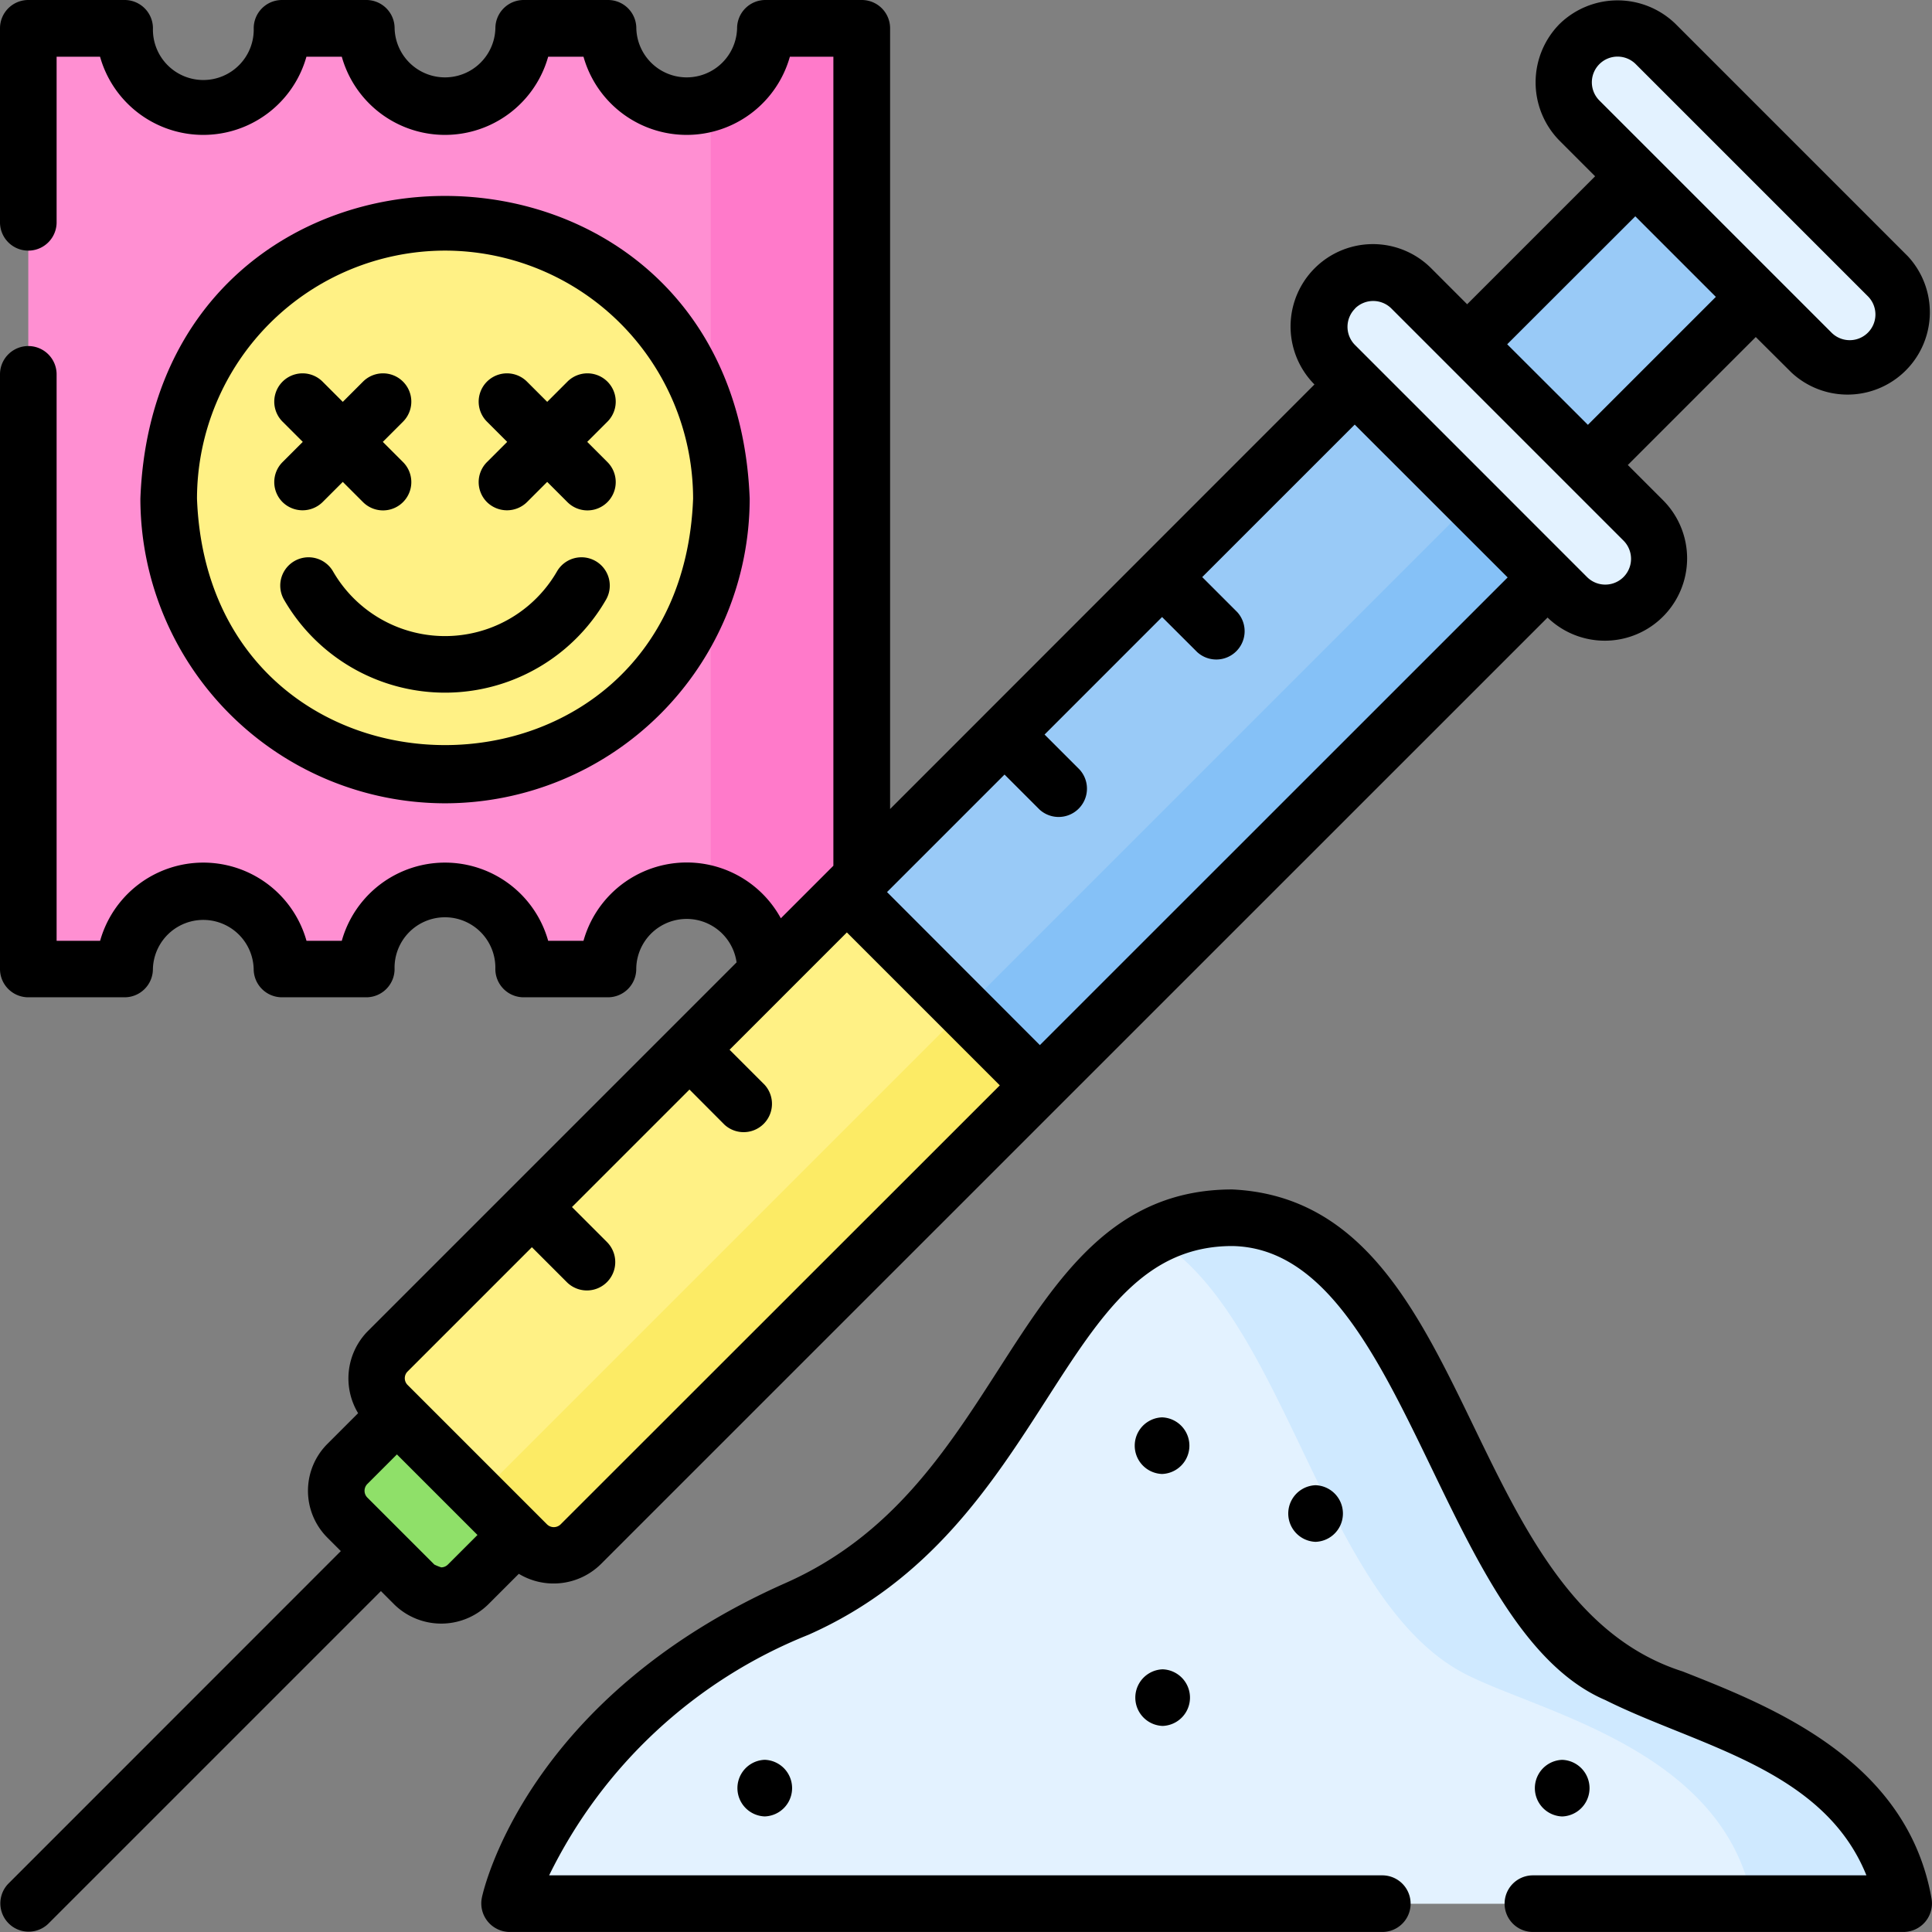 <svg xmlns="http://www.w3.org/2000/svg" xmlns:xlink="http://www.w3.org/1999/xlink" width="56" height="56" viewBox="0 0 56 56">
  <rect x="0" y="0" width="56" height="56" fill="#808080" stroke="none"/>
  <defs>
    <clipPath id="clip-path">
      <rect id="drogas" width="56" height="56" transform="translate(827 1585)" fill="#ffad01"/>
    </clipPath>
  </defs>
  <g id="Enmascarar_grupo_1059082" data-name="Enmascarar grupo 1059082" transform="translate(-827 -1585)" clip-path="url(#clip-path)">
    <g id="drogas-2" data-name="drogas" transform="translate(827 1585)">
      <g id="Grupo_1065389" data-name="Grupo 1065389">
        <g id="Grupo_1065384" data-name="Grupo 1065384">
          <g id="Grupo_1065381" data-name="Grupo 1065381">
            <path id="Trazado_800744" data-name="Trazado 800744" d="M22.185.82a2.281,2.281,0,0,1-4.562,0H15.179a2.281,2.281,0,1,1-4.562,0H8.174a2.281,2.281,0,0,1-4.562,0H.82V28.087H3.612a2.281,2.281,0,0,1,4.562,0h2.444a2.281,2.281,0,1,1,4.562,0h2.444a2.281,2.281,0,0,1,4.562,0h2.791V.82Z" fill="#ff8fd2"/>
          </g>
          <g id="Grupo_1065382" data-name="Grupo 1065382">
            <path id="Trazado_800745" data-name="Trazado 800745" d="M22.185.82A2.281,2.281,0,0,1,20.6,2.992V25.916a2.281,2.281,0,0,1,1.584,2.171h2.791V.82Z" fill="#ff7aca"/>
          </g>
          <g id="Grupo_1065383" data-name="Grupo 1065383">
            <circle id="Elipse_4801" data-name="Elipse 4801" cx="8.01" cy="8.01" r="8.01" transform="translate(4.889 6.444)" fill="#fff185"/>
          </g>
        </g>
        <g id="Grupo_1065387" data-name="Grupo 1065387">
          <path id="Trazado_800746" data-name="Trazado 800746" d="M24.293,17.341H45.1v7.908H24.293Z" transform="translate(-4.896 30.776) rotate(-45)" fill="#99caf7"/>
          <path id="Trazado_800747" data-name="Trazado 800747" d="M26,21.451H46.8v3.093H26Z" transform="translate(-5.602 32.479) rotate(-45)" fill="#85c1f7"/>
          <g id="Grupo_1065385" data-name="Grupo 1065385">
            <path id="Trazado_800748" data-name="Trazado 800748" d="M11.233,40.722l4.046,4.046a1.094,1.094,0,0,0,1.547,0L30.141,31.453,24.548,25.86,11.233,39.175a1.094,1.094,0,0,0,0,1.547Z" fill="#fff185"/>
          </g>
          <path id="Trazado_800749" data-name="Trazado 800749" d="M13.865,43.353l1.414,1.414a1.094,1.094,0,0,0,1.547,0L30.141,31.453l-2.188-2.188Z" fill="#fceb65"/>
          <path id="Trazado_800750" data-name="Trazado 800750" d="M12.013,45.929l-1.942-1.942a1.1,1.1,0,0,1,0-1.554L11.508,41l3.5,3.5-1.437,1.437a1.1,1.1,0,0,1-1.554,0Z" fill="#8fe069"/>
          <path id="Trazado_800751" data-name="Trazado 800751" d="M44.23,5.848h4.943v6.885H44.23Z" transform="translate(20.251 -30.306) rotate(45)" fill="#99caf7"/>
          <g id="Grupo_1065386" data-name="Grupo 1065386">
            <path id="Trazado_800752" data-name="Trazado 800752" d="M45.425,17.3,38.7,10.576A1.565,1.565,0,0,1,40.91,8.362l6.729,6.729A1.565,1.565,0,0,1,45.425,17.3Z" fill="#e3f2ff"/>
            <path id="Trazado_800753" data-name="Trazado 800753" d="M52.508,10.222,45.779,3.493a1.565,1.565,0,1,1,2.214-2.214l6.729,6.729a1.565,1.565,0,1,1-2.214,2.214Z" fill="#e3f2ff"/>
          </g>
        </g>
        <g id="Grupo_1065388" data-name="Grupo 1065388">
          <path id="Trazado_800754" data-name="Trazado 800754" d="M14.764,55.18s1.145-5.358,8.334-8.543C29.955,43.6,29.99,35.3,35.717,35.3s6.3,10.81,11.182,13.248c2.226,1.112,7.5,2.214,8.281,6.634H14.764Z" fill="#e3f2ff"/>
          <path id="Trazado_800755" data-name="Trazado 800755" d="M46.9,48.546C42.019,46.108,41.445,35.3,35.717,35.3a4.821,4.821,0,0,0-2.3.551c3.892,2.231,4.893,10.59,9.111,12.7,2.226,1.112,7.5,2.214,8.281,6.634H55.18c-.776-4.42-6.055-5.522-8.281-6.634Z" fill="#cfe9ff"/>
        </g>
      </g>
      <g id="Grupo_1065390" data-name="Grupo 1065390">
        <path id="Trazado_800756" data-name="Trazado 800756" d="M12.9,23.284a8.84,8.84,0,0,0,8.83-8.83c-.444-11.7-17.219-11.7-17.661,0a8.84,8.84,0,0,0,8.831,8.83Zm0-16.02a7.2,7.2,0,0,1,7.19,7.19c-.361,9.525-14.02,9.523-14.38,0a7.2,7.2,0,0,1,7.19-7.19Z"/>
        <path id="Trazado_800757" data-name="Trazado 800757" d="M9.653,16.562a.82.82,0,0,0-1.419.823,5.388,5.388,0,0,0,9.33,0,.82.82,0,0,0-1.419-.823,3.747,3.747,0,0,1-6.492,0Z"/>
        <path id="Trazado_800758" data-name="Trazado 800758" d="M8.19,14.554a.828.828,0,0,0,1.16,0l.586-.586.586.586a.82.82,0,1,0,1.16-1.16l-.586-.586.586-.586a.82.82,0,1,0-1.16-1.16l-.586.586-.586-.586a.82.82,0,0,0-1.16,1.16l.586.586-.586.586A.82.82,0,0,0,8.19,14.554Z"/>
        <path id="Trazado_800759" data-name="Trazado 800759" d="M14.115,14.554a.828.828,0,0,0,1.16,0l.586-.586.586.586a.82.82,0,0,0,1.16-1.16l-.586-.586.586-.586a.82.82,0,0,0-1.16-1.16l-.586.586-.586-.586a.82.82,0,1,0-1.16,1.16l.586.586-.586.586A.82.82,0,0,0,14.115,14.554Z"/>
        <path id="Trazado_800760" data-name="Trazado 800760" d="M15.038,45.618a1.952,1.952,0,0,0,2.367-.27L44.857,17.9a2.386,2.386,0,0,0,3.362-3.386l-1.036-1.036,3.709-3.709L51.928,10.8A2.386,2.386,0,0,0,55.3,7.428L48.573.7A2.408,2.408,0,0,0,45.2.7a2.408,2.408,0,0,0,0,3.374L46.235,5.11,42.526,8.819,41.49,7.782A2.386,2.386,0,0,0,38.1,11.144L25.8,23.45V.82a.82.82,0,0,0-.82-.82H22.185a.82.82,0,0,0-.82.82,1.461,1.461,0,0,1-2.921,0,.82.82,0,0,0-.82-.82H15.179a.82.82,0,0,0-.82.82,1.461,1.461,0,0,1-2.921,0,.82.82,0,0,0-.82-.82H8.174a.82.82,0,0,0-.82.82,1.461,1.461,0,1,1-2.921,0A.82.82,0,0,0,3.612,0H.82A.82.82,0,0,0,0,.82V6.444a.82.82,0,0,0,1.641,0v-4.8H2.9a3.107,3.107,0,0,0,5.982,0H9.907a3.107,3.107,0,0,0,5.982,0h1.024a3.107,3.107,0,0,0,5.982,0h1.261v23.45l-1.523,1.523a3.108,3.108,0,0,0-5.72.652H15.889a3.107,3.107,0,0,0-5.982,0H8.884a3.107,3.107,0,0,0-5.982,0H1.641V10.851a.82.82,0,1,0-1.641,0V28.087a.82.82,0,0,0,.82.82H3.612a.82.82,0,0,0,.82-.82,1.461,1.461,0,0,1,2.921,0,.82.82,0,0,0,.82.82h2.444a.82.82,0,0,0,.82-.82,1.461,1.461,0,1,1,2.921,0,.82.82,0,0,0,.82.82h2.444a.82.82,0,0,0,.82-.82,1.461,1.461,0,0,1,2.908-.192l-10.7,10.7a1.951,1.951,0,0,0-.27,2.367l-.892.892a1.921,1.921,0,0,0,0,2.714l.391.391L.241,54.6A.82.82,0,0,0,1.4,55.76l9.641-9.641.391.391a1.947,1.947,0,0,0,2.714,0ZM29.117,22.451l1.013,1.013a.821.821,0,0,0,1.16-1.16l-1.013-1.013,3.406-3.406L34.7,18.9a.821.821,0,0,0,1.16-1.16l-1.013-1.013,4.42-4.42L43.7,16.737,30.141,30.293l-4.43-4.436Zm-13.7,13.7,1.013,1.013A.821.821,0,0,0,17.592,36l-1.013-1.013,3.406-3.406L21,32.6a.821.821,0,0,0,1.16-1.16l-1.013-1.013,3.4-3.4,4.433,4.433L16.246,44.188a.282.282,0,0,1-.387,0l-4.046-4.046a.274.274,0,0,1,0-.387ZM46.359,1.859a.745.745,0,0,1,1.054,0l6.729,6.729a.745.745,0,0,1-1.054,1.054L46.359,2.913A.745.745,0,0,1,46.359,1.859ZM47.4,6.27l2.335,2.335-3.709,3.709L43.687,9.979ZM39.276,8.942a.746.746,0,0,1,1.054,0l6.729,6.729A.745.745,0,0,1,46,16.725L39.276,10a.746.746,0,0,1,0-1.054ZM12.79,45.431a1.5,1.5,0,0,1-.2-.081l-1.942-1.942a.279.279,0,0,1,0-.394l.857-.857,2.335,2.335-.857.857A.278.278,0,0,1,12.79,45.431Z"/>
        <path id="Trazado_800761" data-name="Trazado 800761" d="M48.771,48.447c-6.562-2.092-5.934-13.635-13.053-13.97-3.423,0-5.044,2.523-6.761,5.195-1.534,2.387-3.12,4.855-6.19,6.214-7.486,3.316-8.754,8.886-8.8,9.121a.828.828,0,0,0,.8.992h25.3a.82.82,0,0,0,0-1.641H15.917a14.251,14.251,0,0,1,7.514-6.972c3.52-1.559,5.319-4.358,6.906-6.828s2.854-4.441,5.381-4.441c5.04.084,5.987,11.1,10.815,13.161,2.661,1.33,6.318,1.984,7.566,5.08H44.432a.82.82,0,0,0,0,1.641H55.18a.828.828,0,0,0,.808-.962c-.706-4.022-4.624-5.568-7.217-6.59Z"/>
        <path id="Trazado_800762" data-name="Trazado 800762" d="M22.167,52.65a.821.821,0,0,0,0-1.641A.821.821,0,0,0,22.167,52.65Z"/>
        <path id="Trazado_800763" data-name="Trazado 800763" d="M33.683,41.083a.821.821,0,0,0,0,1.641A.821.821,0,0,0,33.683,41.083Z"/>
        <path id="Trazado_800764" data-name="Trazado 800764" d="M38.133,44.691a.821.821,0,0,0,0-1.641A.821.821,0,0,0,38.133,44.691Z"/>
        <path id="Trazado_800765" data-name="Trazado 800765" d="M33.7,50.027a.821.821,0,0,0,0-1.641A.821.821,0,0,0,33.7,50.027Z"/>
        <path id="Trazado_800766" data-name="Trazado 800766" d="M45.281,51.01a.821.821,0,0,0,0,1.641A.821.821,0,0,0,45.281,51.01Z"/>
      </g>
    </g>
  </g>
</svg>
